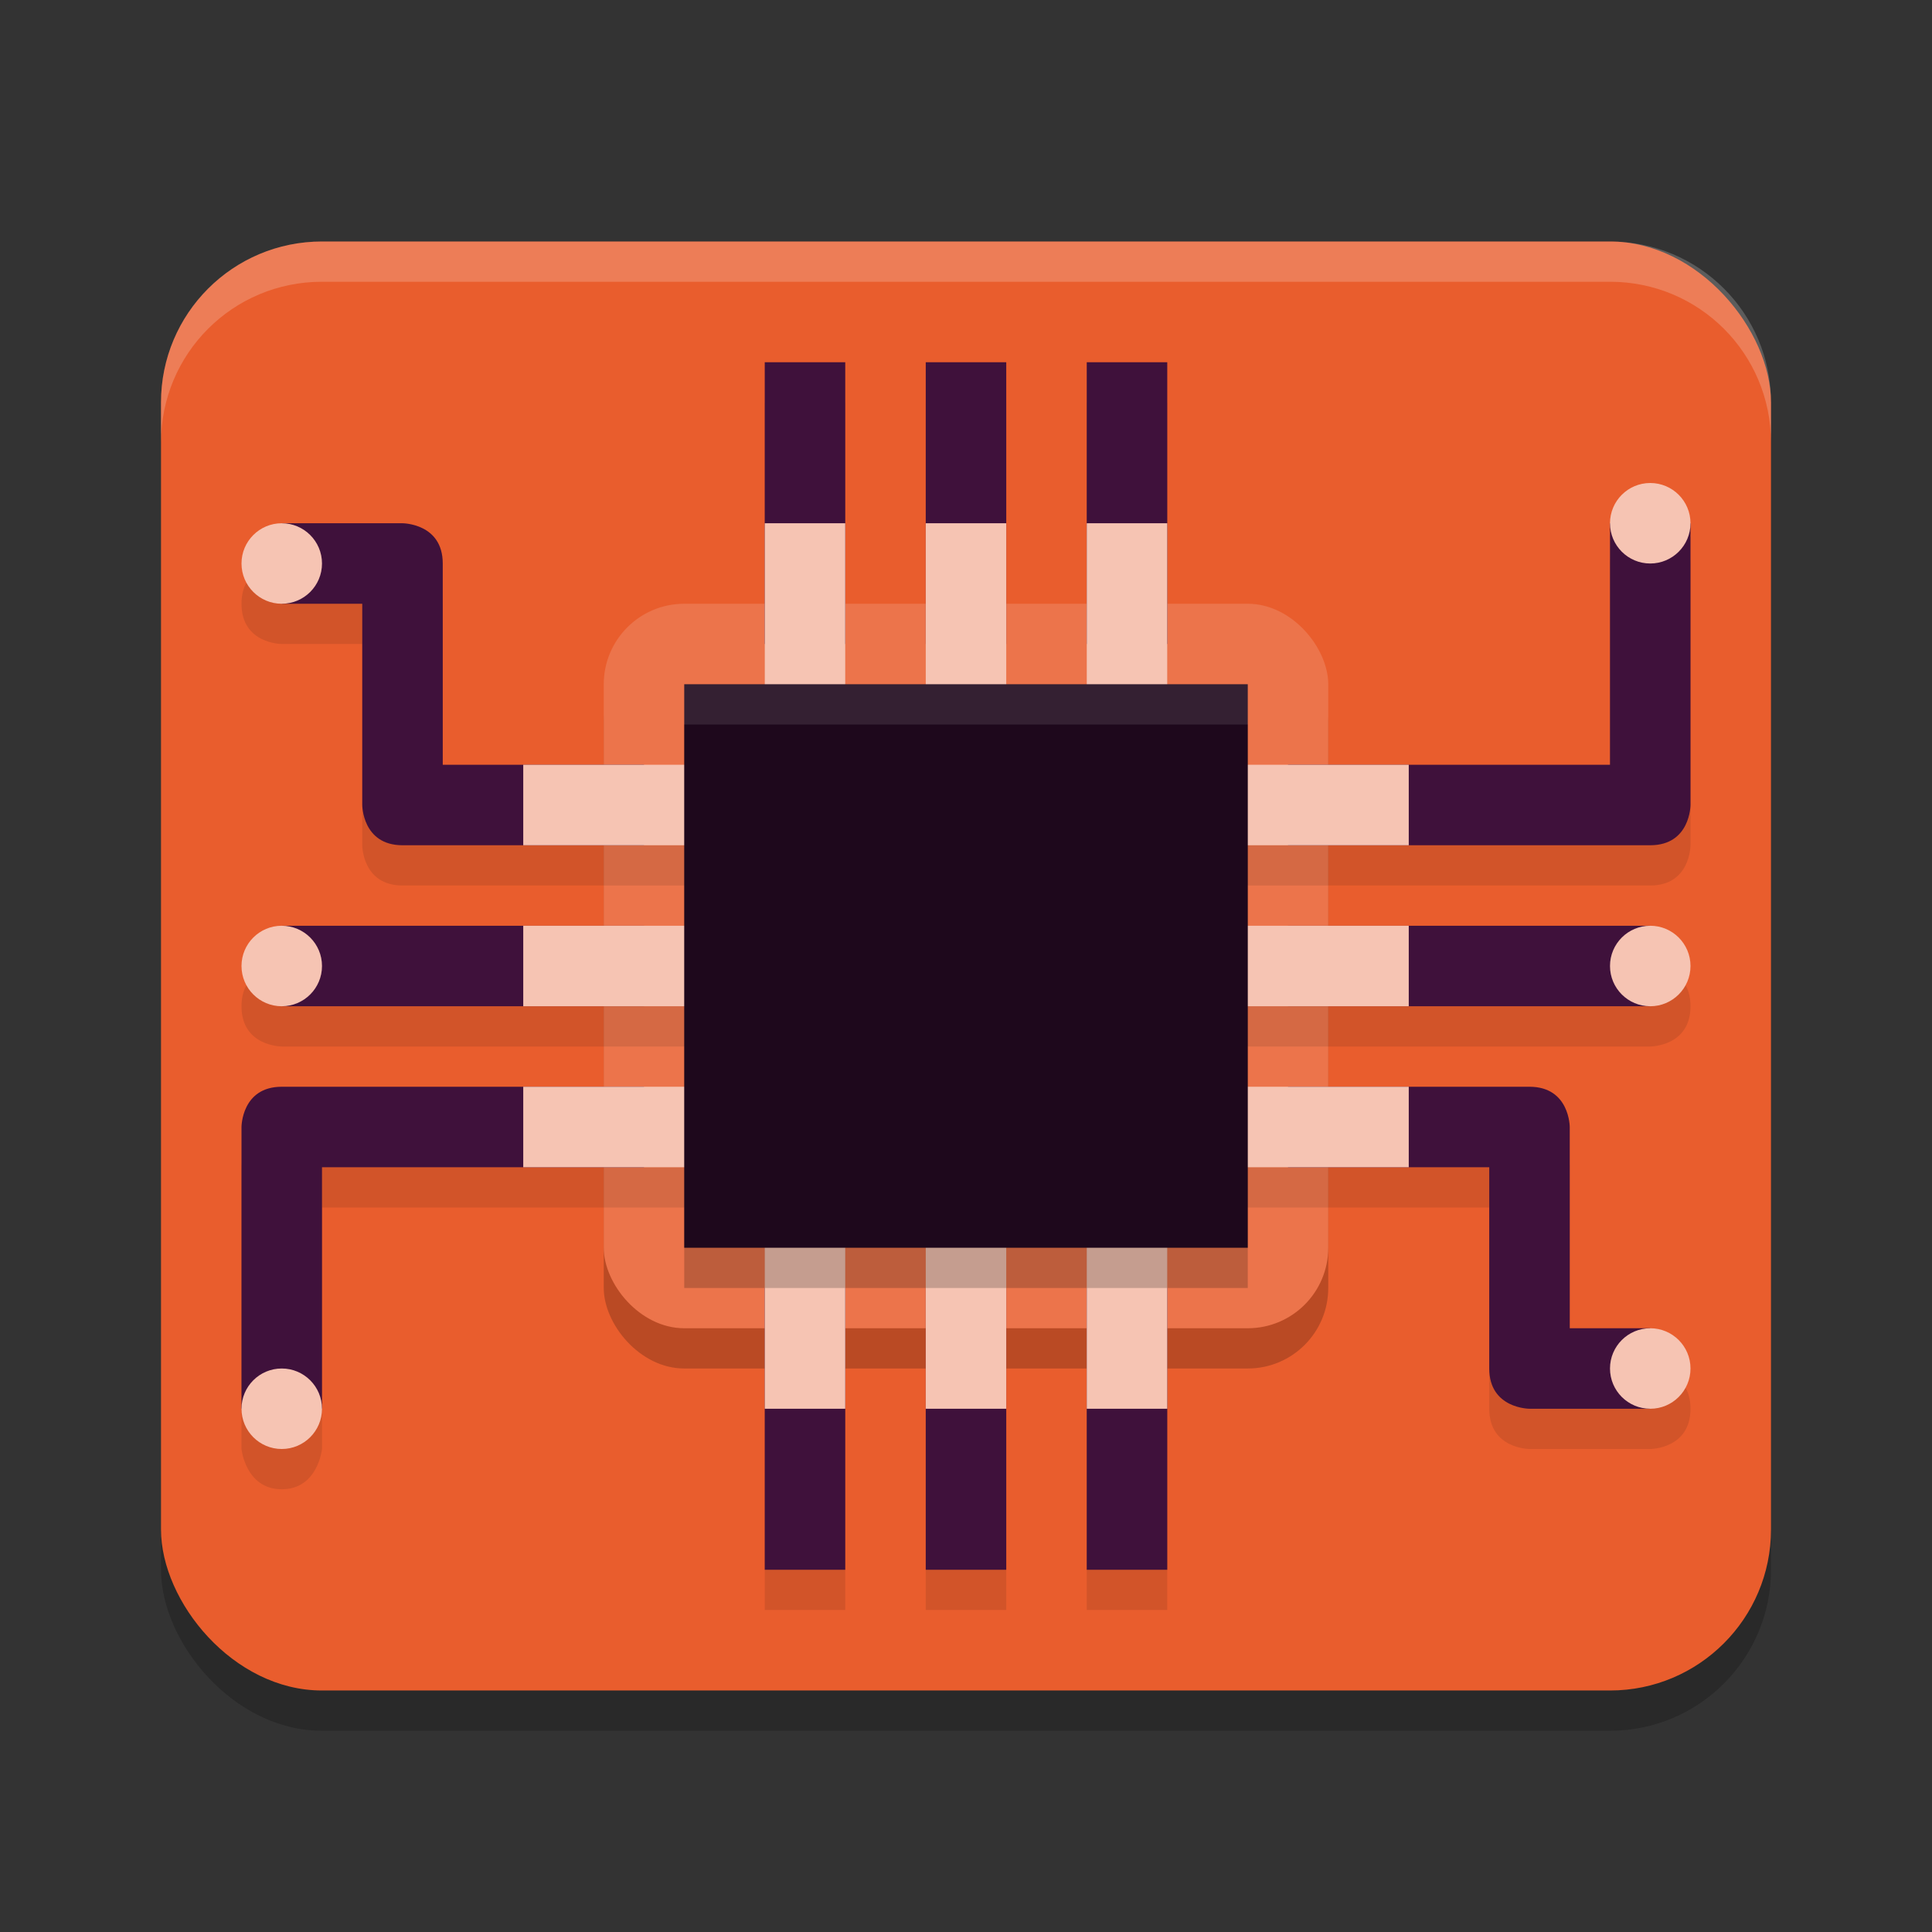 <svg xmlns="http://www.w3.org/2000/svg" width="48" height="48" version="1.1">
 <rect width="100%" height="100%" fill="#333333" stroke="none"/>
 <rect style="opacity:0.2" width="40" height="36" x="4" y="7" rx="4" ry="4"/>
 <rect style="fill:#e95d2d" width="40" height="36" x="4" y="6" rx="4" ry="4"/>
 <rect style="opacity:0.2" width="18" height="18" x="15" y="16" rx="2" ry="2"/>
 <rect style="fill:#ec744b" width="18" height="18" x="15" y="15" rx="2" ry="2"/>
 <path style="opacity:0.1" d="M 19,10 V 19 H 21 V 10 Z M 23,10 V 19 H 25 V 10 Z M 27,10 V 19 H 29 V 10 Z M 41,13 C 40,13 40,14 40,14 V 20 H 30 V 22 H 41 C 42,22 42,21 42,21 V 14 C 42,14 42,13 41,13 Z M 7,14 C 7,14 6,14 6,15 6,16 7,16 7,16 H 9 V 21 C 9,21 9,22 10,22 H 18 V 20 H 11 V 15 C 11,14 10,14 10,14 Z M 7,24 C 7,24 6,24 6,25 6,26 7,26 7,26 H 18 V 24 Z M 30,24 V 26 H 41 C 41,26 42,26 42,25 42,24 41,24 41,24 Z M 7,28 C 6,28 6,29 6,29 V 36 C 6,36 6.1,37 7,37 7.9,37 8,36 8,36 V 30 H 18 V 28 Z M 30,28 V 30 H 37 V 35 C 37,36 38,36 38,36 H 41 C 41,36 42,36 42,35 42,34 41,34 41,34 H 39 V 29 C 39,29 39,28 38,28 Z M 19,31 V 40 H 21 V 31 Z M 23,31 V 40 H 25 V 31 Z M 27,31 V 40 H 29 V 31 Z"/>
 <path style="fill:#3f113b" d="M 19,9 V 16 H 21 V 9 Z M 23,9 V 16 H 25 V 9 Z M 27,9 V 16 H 29 V 9 Z M 40,13 V 19 H 32 V 21 H 41 C 42,21 42,20 42,20 V 13 M 7,13 V 15 H 9 V 20 C 9,20 9,21 10,21 H 16 V 19 H 11 V 14 C 11,13 10,13 10,13 Z M 7,23 V 25 H 16 V 23 Z M 32,23 V 25 H 41 V 23 Z M 7,27 C 6,27 6,28 6,28 V 35 H 8 V 29 H 16 V 27 Z M 32,27 V 29 H 37 V 34 C 37,35 38,35 38,35 H 41 V 33 H 39 V 28 C 39,28 39,27 38,27 Z M 19,32 V 39 H 21 V 32 Z M 23,32 V 39 H 25 V 32 Z M 27,32 V 39 H 29 V 32 Z"/>
 <path style="fill:#f6c4b3" d="M 19,13 V 18 H 21 V 13 Z M 23,13 V 18 H 25 V 13 Z M 27,13 V 18 H 29 V 13 Z M 13,19 V 21 H 18 V 19 Z M 30,19 V 21 H 35 V 19 Z M 13,23 V 25 H 18 V 23 Z M 30,23 V 25 H 35 V 23 Z M 13,27 V 29 H 18 V 27 Z M 30,27 V 29 H 35 V 27 Z M 19,30 V 35 H 21 V 30 Z M 23,30 V 35 H 25 V 30 Z M 27,30 V 35 H 29 V 30 Z"/>
 <rect style="opacity:0.2" width="14" height="14" x="17" y="18"/>
 <rect style="fill:#1e081c" width="14" height="14" x="17" y="17"/>
 <circle style="fill:#f6c4b3" cx="41" cy="13" r="1"/>
 <circle style="fill:#f6c4b3" cx="41" cy="34" r="1"/>
 <circle style="fill:#f6c4b3" cx="7" cy="24" r="1"/>
 <circle style="fill:#f6c4b3" cx="41" cy="24" r="1"/>
 <circle style="fill:#f6c4b3" cx="7" cy="14" r="1"/>
 <circle style="fill:#f6c4b3" cx="7" cy="35" r="1"/>
 <rect style="opacity:0.1;fill:#ffffff" width="14" height="1" x="17" y="17"/>
 <path style="opacity:0.2;fill:#ffffff" d="M 8,6 C 5.784,6 4,7.784 4,10 V 11 C 4,8.784 5.784,7 8,7 H 40 C 42.216,7 44,8.784 44,11 V 10 C 44,7.784 42.216,6 40,6 Z"/>
</svg>
